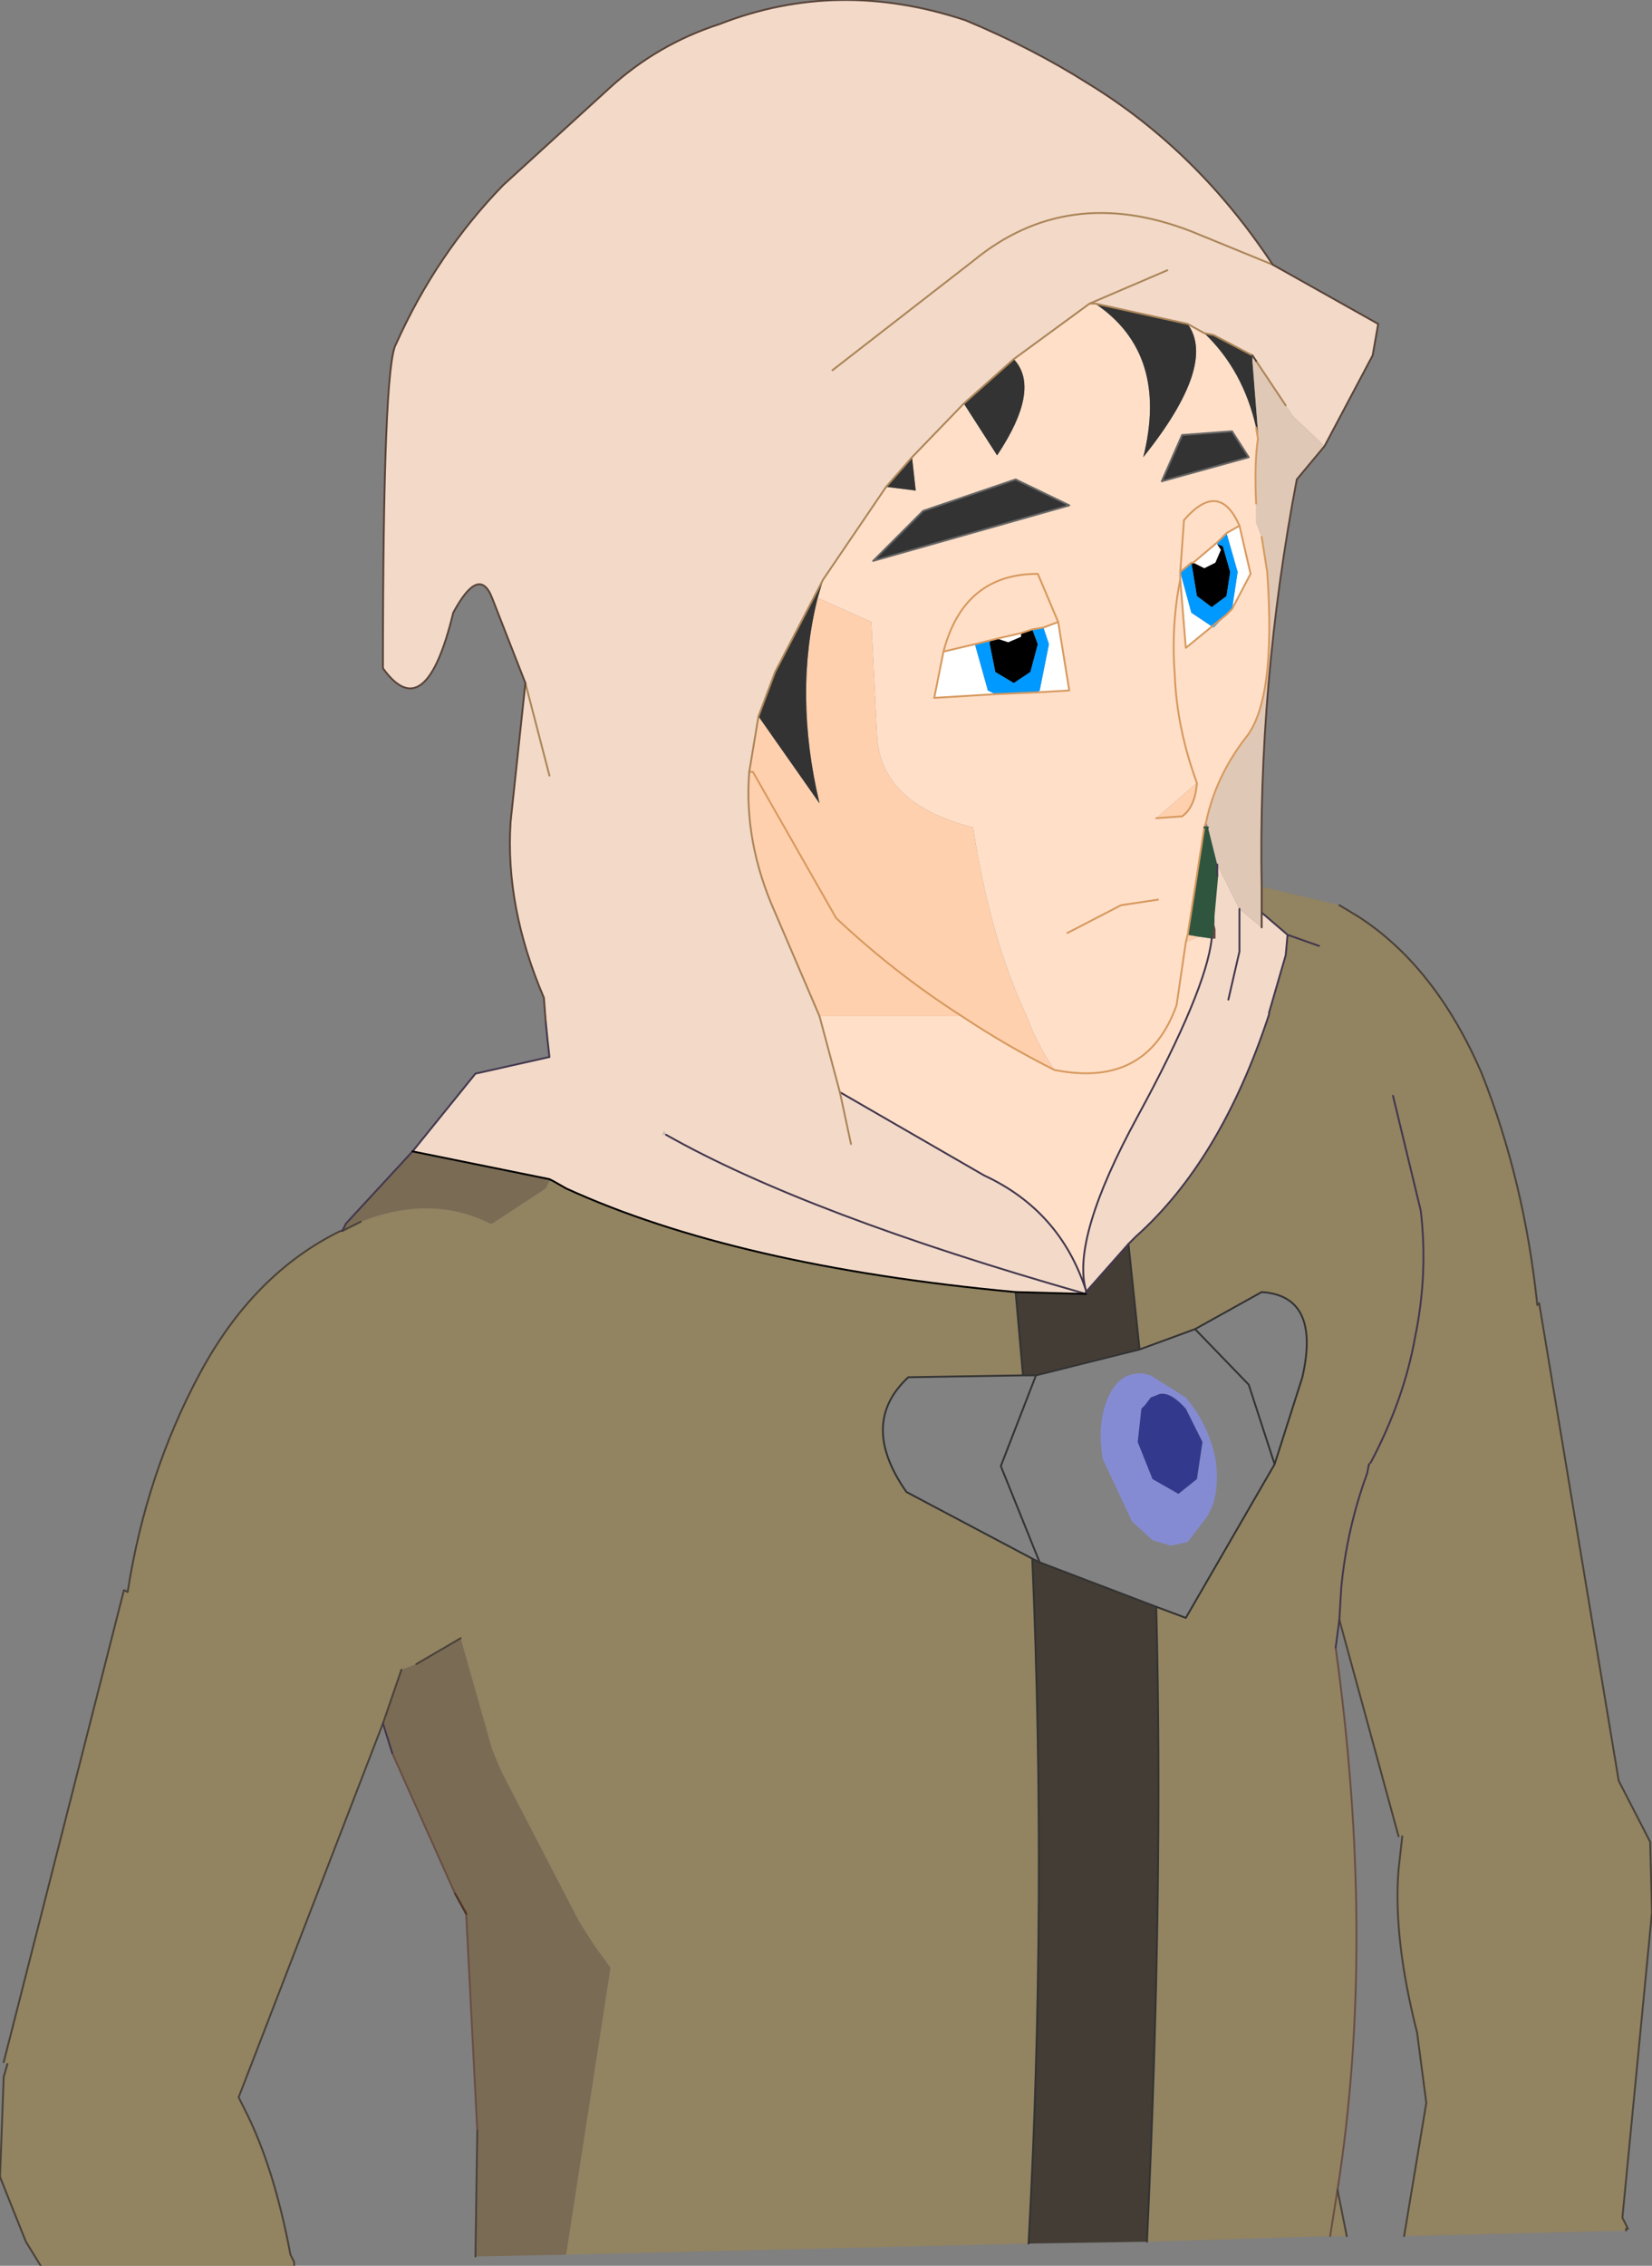 <?xml version="1.0" encoding="UTF-8" standalone="no"?>
<svg xmlns:xlink="http://www.w3.org/1999/xlink" height="61.2px" width="44.65px" xmlns="http://www.w3.org/2000/svg">
  <rect width="100%" height="100%" fill="#808080" stroke="none"/>
  <g transform="matrix(1, 0, 0, 1, 23.9, 57.85)">
    <path d="M9.25 -43.45 L9.6 -43.65 9.9 -42.35 9.4 -41.4 9.55 -42.4 9.25 -43.45 M8.35 -42.65 L9.0 -43.2 9.0 -43.15 9.1 -43.0 8.95 -42.65 8.65 -42.5 8.35 -42.65 M3.7 -40.75 L3.7 -40.65 3.35 -40.5 3.05 -40.6 3.7 -40.75 M4.15 -39.15 L4.2 -39.2 4.45 -40.45 4.3 -40.9 4.7 -41.05 5.0 -39.2 4.15 -39.15 M1.6 -40.25 L2.45 -40.45 2.8 -39.2 3.0 -39.1 1.35 -39.0 1.6 -40.25 M8.0 -42.2 L8.0 -42.4 8.3 -41.3 8.9 -40.9 9.25 -41.25 8.15 -40.35 8.0 -42.2" fill="#ffffff" fill-rule="evenodd" stroke="none"/>
    <path d="M-5.9 -27.2 L-6.0 -27.2 -5.95 -27.3 -5.9 -27.2" fill="#d2c0b7" fill-rule="evenodd" stroke="none"/>
    <path d="M8.3 -42.65 L8.35 -42.65 8.65 -42.5 8.95 -42.65 9.1 -43.0 9.0 -43.15 9.15 -43.1 9.35 -42.4 9.25 -41.75 8.85 -41.45 8.45 -41.75 8.3 -42.65 M3.05 -40.6 L3.35 -40.5 3.7 -40.65 3.7 -40.75 4.0 -40.85 4.15 -40.45 3.95 -39.7 3.5 -39.4 3.0 -39.7 2.85 -40.45 2.85 -40.55 3.05 -40.6" fill="#000000" fill-rule="evenodd" stroke="none"/>
    <path d="M5.55 -49.65 L5.7 -49.65 Q7.7 -48.3 7.0 -45.5 9.0 -48.0 8.2 -49.1 L8.65 -48.85 Q9.7 -47.85 10.05 -46.3 L10.1 -46.0 Q10.0 -45.35 10.05 -44.25 L10.05 -43.75 10.2 -43.35 10.35 -42.4 Q10.6 -38.9 9.75 -37.9 8.95 -36.85 8.7 -35.65 L8.65 -35.5 8.2 -32.6 8.15 -32.4 8.5 -32.55 8.85 -32.5 Q8.7 -31.1 6.85 -27.7 5.05 -24.4 5.45 -23.0 4.75 -25.15 2.7 -26.1 L-1.2 -28.35 -1.75 -30.4 2.1 -30.4 Q3.3 -29.6 4.6 -28.95 4.15 -29.6 3.85 -30.4 2.85 -32.55 2.4 -35.5 -0.15 -36.15 -0.2 -38.05 L-0.35 -41.05 -1.8 -41.7 -1.65 -42.2 0.05 -44.7 0.85 -44.6 0.75 -45.5 2.15 -46.95 3.05 -45.55 Q4.25 -47.35 3.5 -48.15 L5.55 -49.65 M9.4 -46.2 L8.05 -46.1 7.5 -44.85 9.85 -45.5 9.4 -46.2 M9.6 -43.65 L9.25 -43.45 9.0 -43.2 8.35 -42.65 8.3 -42.65 8.0 -42.4 8.1 -43.8 Q9.05 -44.9 9.6 -43.65 9.05 -44.9 8.1 -43.8 L8.0 -42.4 8.0 -42.2 8.15 -40.35 9.25 -41.25 9.4 -41.4 9.9 -42.35 9.6 -43.65 M5.0 -44.2 L3.55 -44.9 1.05 -44.05 -0.3 -42.7 5.0 -44.2 M3.7 -40.75 L3.05 -40.6 2.85 -40.55 2.45 -40.45 1.6 -40.25 Q2.15 -42.35 4.15 -42.35 L4.7 -41.05 4.15 -42.35 Q2.15 -42.35 1.6 -40.25 L1.35 -39.0 3.0 -39.1 4.15 -39.15 5.0 -39.2 4.7 -41.05 4.3 -40.9 4.0 -40.85 3.7 -40.75 M8.45 -36.7 Q7.9 -38.2 7.85 -39.65 7.75 -40.95 8.0 -42.2 7.75 -40.95 7.85 -39.65 7.9 -38.2 8.45 -36.7 L7.35 -35.75 8.05 -35.8 Q8.4 -36.05 8.45 -36.7 M4.95 -32.65 L6.4 -33.4 7.4 -33.55 6.4 -33.4 4.95 -32.65 M4.6 -28.95 Q7.1 -28.45 7.9 -30.7 L8.15 -32.4 7.9 -30.7 Q7.1 -28.45 4.6 -28.95" fill="#ffdfc8" fill-rule="evenodd" stroke="none"/>
    <path d="M8.45 -36.7 Q8.4 -36.05 8.05 -35.8 L7.35 -35.75 8.45 -36.7 M8.2 -32.6 L8.5 -32.55 8.15 -32.4 8.2 -32.6 M4.6 -28.95 Q3.3 -29.6 2.1 -30.4 L-1.75 -30.4 -2.95 -33.2 Q-3.8 -35.1 -3.65 -37.0 L-3.4 -38.5 -1.75 -36.15 Q-2.45 -39.1 -1.8 -41.7 L-0.35 -41.05 -0.2 -38.05 Q-0.15 -36.15 2.4 -35.5 2.85 -32.55 3.85 -30.4 4.15 -29.6 4.6 -28.95 M2.1 -30.4 Q0.3 -31.55 -1.3 -33.05 L-3.55 -37.0 -3.65 -37.0 -3.55 -37.0 -1.3 -33.05 Q0.3 -31.55 2.1 -30.4" fill="#ffd0ae" fill-rule="evenodd" stroke="none"/>
    <path d="M8.0 -42.4 L8.3 -42.65 8.45 -41.75 8.85 -41.45 9.25 -41.75 9.35 -42.4 9.15 -43.1 9.0 -43.15 9.0 -43.2 9.25 -43.45 9.55 -42.4 9.4 -41.4 9.25 -41.25 8.9 -40.9 8.3 -41.3 8.0 -42.4 M2.85 -40.55 L2.85 -40.45 3.0 -39.7 3.5 -39.4 3.95 -39.7 4.15 -40.45 4.0 -40.85 4.3 -40.9 4.45 -40.45 4.2 -39.2 4.15 -39.15 3.0 -39.1 2.8 -39.2 2.45 -40.45 2.85 -40.55" fill="#0099ff" fill-rule="evenodd" stroke="none"/>
    <path d="M10.2 -33.2 L10.2 -33.9 12.3 -33.4 12.8 -33.1 Q14.9 -31.75 16.15 -28.85 17.3 -25.95 17.65 -22.6 L17.7 -22.65 19.85 -9.75 20.7 -8.1 20.75 -6.2 19.95 2.05 20.1 2.35 20.05 2.35 20.05 2.4 14.05 2.55 14.65 -1.05 14.4 -2.95 Q13.75 -5.5 13.9 -7.35 L14.0 -8.25 13.9 -8.25 12.3 -14.1 12.2 -13.35 Q13.3 -5.4 12.25 1.3 L12.05 2.55 12.25 1.3 12.5 2.55 12.05 2.55 7.1 2.7 Q7.55 -6.9 7.35 -14.45 L8.15 -14.15 10.55 -18.3 11.3 -20.65 Q11.8 -22.85 10.2 -22.95 L8.4 -21.95 6.9 -21.4 6.6 -24.25 6.8 -24.45 Q9.1 -26.5 10.4 -30.45 L10.4 -30.5 10.85 -32.05 10.9 -32.6 10.2 -33.2 M13.75 -28.25 L14.5 -25.15 Q14.7 -23.45 14.35 -21.75 14.05 -20.05 13.15 -18.35 14.05 -20.05 14.35 -21.75 14.7 -23.45 14.5 -25.15 L13.75 -28.25 M11.75 -32.3 L10.9 -32.6 11.75 -32.3 M13.1 -18.3 L13.05 -18.05 Q12.5 -16.55 12.35 -14.95 L12.3 -14.1 12.35 -14.95 Q12.5 -16.55 13.05 -18.05 L13.1 -18.3 13.15 -18.35 13.1 -18.3 M3.55 -22.95 L3.75 -20.7 0.65 -20.65 Q-0.7 -19.4 0.6 -17.55 L4.0 -15.75 Q4.4 -6.45 3.9 2.75 L-8.6 3.05 -7.4 -4.7 -7.8 -5.25 -7.9 -5.4 -8.25 -5.95 -10.35 -10.0 -10.6 -10.6 -11.45 -13.6 -12.65 -12.9 -13.05 -12.75 -13.55 -11.3 -17.45 -1.2 -17.3 -0.9 Q-16.5 0.65 -16.05 3.05 L-15.95 3.25 -15.95 3.35 -22.8 3.35 -23.2 2.7 -23.9 0.95 -23.8 -1.75 -23.7 -2.1 -23.8 -2.15 -20.55 -14.9 -20.45 -14.85 Q-19.95 -18.05 -18.5 -20.75 -17.05 -23.45 -14.7 -24.6 L-14.65 -24.6 -14.15 -24.85 Q-12.25 -25.6 -10.65 -24.8 L-10.6 -24.8 -9.15 -25.75 -9.05 -25.95 -8.95 -25.95 -8.6 -25.75 Q-4.0 -23.65 3.55 -22.95" fill="#928361" fill-rule="evenodd" stroke="none"/>
    <path d="M5.45 -22.95 L6.6 -24.25 6.9 -21.4 4.1 -20.7 3.75 -20.7 3.55 -22.95 5.45 -22.9 5.45 -22.95 M7.35 -14.45 Q7.55 -6.9 7.1 2.7 L3.9 2.75 Q4.4 -6.45 4.0 -15.75 L4.2 -15.65 7.35 -14.45" fill="#443d35" fill-rule="evenodd" stroke="none"/>
    <path d="M-8.6 3.05 L-11.05 3.1 -11.0 -0.3 -11.3 -6.15 -11.3 -6.2 -11.6 -6.7 -13.3 -10.5 -13.55 -11.3 -13.05 -12.75 -12.65 -12.9 -11.45 -13.6 -10.6 -10.6 -10.35 -10.0 -8.25 -5.95 -7.9 -5.4 -7.8 -5.25 -7.4 -4.7 -8.6 3.05 M-14.65 -24.6 L-14.55 -24.8 -12.75 -26.75 -9.05 -26.0 -9.05 -25.95 -9.15 -25.75 -10.6 -24.8 -10.65 -24.8 Q-12.25 -25.6 -14.15 -24.85 L-14.65 -24.6" fill="#7a6b54" fill-rule="evenodd" stroke="none"/>
    <path d="M8.75 -35.5 L9.0 -34.5 9.0 -34.2 8.9 -33.1 8.9 -32.95 8.85 -32.5 8.5 -32.55 8.2 -32.6 8.65 -35.5 8.75 -35.5" fill="#2f553f" fill-rule="evenodd" stroke="none"/>
    <path d="M5.7 -49.65 L5.55 -49.65 7.65 -50.55 5.55 -49.65 3.5 -48.15 2.15 -46.95 0.75 -45.5 0.05 -44.7 -1.65 -42.2 -2.95 -39.7 -3.4 -38.5 -3.65 -37.0 Q-3.8 -35.1 -2.95 -33.2 L-1.75 -30.4 -1.2 -28.35 2.7 -26.1 Q4.75 -25.15 5.45 -23.0 5.05 -24.4 6.85 -27.7 8.7 -31.1 8.85 -32.5 L8.95 -32.5 8.95 -32.75 8.9 -32.95 8.9 -33.1 9.0 -34.2 9.0 -34.5 9.6 -33.3 10.2 -32.8 10.2 -33.2 10.9 -32.6 10.85 -32.05 10.4 -30.5 10.4 -30.45 Q9.1 -26.5 6.8 -24.45 L6.6 -24.25 5.45 -22.95 5.45 -23.0 5.45 -22.95 5.45 -22.9 3.55 -22.95 Q-4.0 -23.65 -8.6 -25.75 L-8.95 -25.95 -9.05 -26.0 -12.75 -26.75 -11.05 -28.85 -9.05 -29.3 -9.1 -29.75 -9.15 -30.25 -9.2 -30.9 Q-10.25 -33.35 -10.1 -35.65 L-9.7 -39.4 -10.6 -41.7 Q-10.95 -42.6 -11.65 -41.3 -12.4 -38.2 -13.55 -39.8 -13.55 -47.95 -13.2 -48.55 -12.1 -51.0 -10.3 -52.85 L-7.45 -55.45 Q-6.15 -56.65 -4.45 -57.2 -1.25 -58.45 2.2 -57.3 4.0 -56.55 5.5 -55.6 8.45 -53.8 10.5 -50.7 L13.35 -49.1 13.2 -48.25 11.9 -45.8 11.05 -46.6 10.85 -46.9 10.05 -48.1 9.95 -48.25 10.05 -48.1 9.95 -48.1 9.95 -48.25 8.9 -48.8 8.65 -48.85 8.2 -49.1 5.7 -49.65 M-1.4 -47.85 L2.4 -50.8 Q4.95 -52.9 8.3 -51.6 L10.5 -50.7 8.3 -51.6 Q4.95 -52.9 2.4 -50.8 L-1.4 -47.85 M-9.05 -36.9 L-9.7 -39.4 -9.05 -36.9 M9.3 -30.85 L9.6 -32.15 9.6 -33.3 9.6 -32.15 9.3 -30.85 M-5.9 -27.2 L-5.95 -27.3 -6.0 -27.2 -5.9 -27.2 Q-2.1 -25.05 5.45 -22.9 -2.1 -25.05 -5.9 -27.2 M-0.9 -26.95 L-1.2 -28.35 -0.9 -26.95" fill="#f2d9c8" fill-rule="evenodd" stroke="none"/>
    <path d="M8.85 -32.5 L8.9 -32.95 8.95 -32.75 8.95 -32.5 8.85 -32.5" fill="#674743" fill-rule="evenodd" stroke="none"/>
    <path d="M-9.05 -25.95 L-9.05 -26.0 -8.95 -25.95 -9.05 -25.95" fill="#64574a" fill-rule="evenodd" stroke="none"/>
    <path d="M6.9 -21.4 L8.4 -21.95 10.2 -22.95 Q11.8 -22.85 11.3 -20.65 L10.55 -18.3 8.15 -14.15 7.35 -14.45 4.2 -15.65 4.0 -15.75 0.6 -17.55 Q-0.7 -19.4 0.65 -20.65 L3.75 -20.7 4.1 -20.7 6.9 -21.4 M7.0 -20.75 Q6.35 -20.8 6.05 -20.1 5.75 -19.45 5.9 -18.45 L6.7 -16.75 7.25 -16.25 7.75 -16.1 8.2 -16.2 8.7 -16.85 Q9.1 -17.45 8.95 -18.45 8.75 -19.4 8.15 -20.1 L7.2 -20.7 7.0 -20.75 M10.55 -18.3 L9.85 -20.45 8.4 -21.95 9.85 -20.45 10.55 -18.3 M4.1 -20.7 L3.15 -18.25 4.2 -15.65 3.15 -18.25 4.1 -20.7" fill="#828282" fill-rule="evenodd" stroke="none"/>
    <path d="M7.0 -20.75 L7.2 -20.7 8.15 -20.1 Q8.75 -19.4 8.95 -18.45 9.1 -17.45 8.7 -16.85 L8.2 -16.2 7.75 -16.1 7.25 -16.25 6.7 -16.75 5.9 -18.45 Q5.75 -19.45 6.05 -20.1 6.35 -20.8 7.0 -20.75 M7.05 -19.9 L6.95 -19.8 6.85 -18.9 7.25 -17.9 7.95 -17.5 8.45 -17.9 8.6 -18.9 8.15 -19.8 Q7.75 -20.25 7.45 -20.2 L7.2 -20.1 7.05 -19.9" fill="#858bd3" fill-rule="evenodd" stroke="none"/>
    <path d="M7.05 -19.9 L7.2 -20.1 7.45 -20.2 Q7.75 -20.25 8.15 -19.8 L8.6 -18.9 8.45 -17.9 7.95 -17.5 7.25 -17.9 6.85 -18.9 6.95 -19.8 7.05 -19.9" fill="#333a8e" fill-rule="evenodd" stroke="none"/>
    <path d="M5.7 -49.65 L8.2 -49.1 Q9.0 -48.0 7.0 -45.5 7.7 -48.3 5.7 -49.65 M8.65 -48.85 L8.9 -48.8 9.95 -48.25 9.95 -48.1 10.1 -46.2 10.05 -46.3 Q9.7 -47.85 8.65 -48.85 M9.4 -46.2 L9.85 -45.5 7.5 -44.85 8.05 -46.1 9.4 -46.2 M0.05 -44.7 L0.75 -45.5 0.85 -44.6 0.05 -44.7 M2.15 -46.95 L3.5 -48.15 Q4.25 -47.35 3.05 -45.55 L2.15 -46.95 M5.0 -44.2 L-0.3 -42.7 1.05 -44.05 3.55 -44.9 5.0 -44.2 M-1.8 -41.7 Q-2.45 -39.1 -1.75 -36.15 L-3.4 -38.5 -2.95 -39.7 -1.65 -42.2 -1.8 -41.7" fill="#333333" fill-rule="evenodd" stroke="none"/>
    <path d="M10.05 -48.1 L10.85 -46.9 11.05 -46.6 11.9 -45.8 11.15 -44.9 Q10.1 -39.4 10.2 -33.9 L10.2 -33.2 10.2 -32.8 9.6 -33.3 9.0 -34.5 8.75 -35.5 8.7 -35.65 Q8.95 -36.85 9.75 -37.9 10.6 -38.9 10.35 -42.4 L10.2 -43.35 10.05 -43.75 10.05 -44.25 Q10.0 -45.35 10.1 -46.0 L10.1 -46.2 9.95 -48.1 10.05 -48.1" fill="#e0c8b6" fill-rule="evenodd" stroke="none"/>
    <path d="M12.05 2.55 L12.25 1.3 Q13.3 -5.4 12.2 -13.35 M13.1 -18.3 L13.15 -18.35 M-11.0 -0.3 L-11.3 -6.15 M-11.6 -6.7 L-13.3 -10.5 M-11.6 -6.7 L-11.3 -6.2 -11.3 -6.15" fill="none" stroke="#6a4e44" stroke-linecap="round" stroke-linejoin="round" stroke-width="0.05"/>
    <path d="M10.2 -43.35 L10.35 -42.4 Q10.6 -38.9 9.75 -37.9 8.95 -36.85 8.7 -35.65 L8.65 -35.5 8.2 -32.6 M10.1 -46.0 Q10.0 -45.35 10.05 -44.25 M10.05 -46.3 L10.1 -46.0 M9.25 -43.45 L9.6 -43.65 Q9.05 -44.9 8.1 -43.8 L8.0 -42.4 8.3 -42.65 8.35 -42.65 9.0 -43.2 9.25 -43.45 M9.4 -41.4 L9.9 -42.35 9.6 -43.65 M3.7 -40.75 L3.05 -40.6 2.85 -40.55 M4.0 -40.85 L3.7 -40.75 M4.15 -39.15 L5.0 -39.2 4.7 -41.05 4.3 -40.9 4.0 -40.85 M4.7 -41.05 L4.15 -42.35 Q2.15 -42.35 1.6 -40.25 L2.45 -40.45 2.85 -40.55 M4.15 -39.15 L3.0 -39.1 1.35 -39.0 1.6 -40.25 M8.0 -42.2 L8.0 -42.4 M9.25 -41.25 L9.4 -41.4 M9.25 -41.25 L8.15 -40.35 8.0 -42.2 Q7.75 -40.95 7.85 -39.65 7.9 -38.2 8.45 -36.7 8.4 -36.05 8.05 -35.8 L7.35 -35.75 M7.4 -33.55 L6.4 -33.4 4.95 -32.65 M8.15 -32.4 L8.2 -32.6 M8.15 -32.4 L7.9 -30.7 Q7.1 -28.45 4.6 -28.95 3.3 -29.6 2.1 -30.4 M-3.65 -37.0 L-3.55 -37.0 -1.3 -33.05 Q0.3 -31.55 2.1 -30.4" fill="none" stroke="#d7995e" stroke-linecap="round" stroke-linejoin="round" stroke-width="0.05"/>
    <path d="M20.05 2.4 L20.05 2.35 20.1 2.35 19.95 2.05 20.75 -6.2 20.7 -8.1 19.85 -9.75 17.7 -22.65 17.65 -22.6 Q17.3 -25.95 16.15 -28.85 14.9 -31.75 12.8 -33.1 L12.3 -33.4 M14.0 -8.25 L13.9 -7.35 Q13.75 -5.5 14.4 -2.95 L14.65 -1.05 14.05 2.55 M12.3 -14.1 L13.9 -8.25 M12.5 2.55 L12.25 1.3 M-11.05 3.1 L-11.0 -0.3 M-13.55 -11.3 L-17.45 -1.2 -17.3 -0.9 Q-16.5 0.65 -16.05 3.05 L-15.95 3.25 -15.95 3.35 M-22.8 3.35 L-23.2 2.7 -23.9 0.95 -23.8 -1.75 -23.7 -2.1 M-23.8 -2.15 L-20.55 -14.9 -20.45 -14.85 Q-19.95 -18.05 -18.5 -20.75 -17.05 -23.45 -14.7 -24.6 L-14.65 -24.6 M-14.15 -24.85 L-14.65 -24.6 M-12.65 -12.9 L-11.45 -13.6 M-13.55 -11.3 L-13.05 -12.75" fill="none" stroke="#4a4239" stroke-linecap="round" stroke-linejoin="round" stroke-width="0.05"/>
    <path d="M6.9 -21.4 L8.4 -21.95 10.2 -22.95 Q11.8 -22.85 11.3 -20.65 L10.55 -18.3 8.15 -14.15 7.35 -14.45 Q7.55 -6.9 7.1 2.7 M3.55 -22.95 L3.75 -20.7 4.1 -20.7 6.9 -21.4 6.6 -24.25 M8.4 -21.95 L9.85 -20.45 10.55 -18.3 M3.75 -20.7 L0.65 -20.65 Q-0.7 -19.4 0.6 -17.55 L4.0 -15.75 4.2 -15.65 3.15 -18.25 4.1 -20.7 M4.2 -15.65 L7.35 -14.45 M4.0 -15.75 Q4.4 -6.45 3.9 2.75" fill="none" stroke="#333333" stroke-linecap="round" stroke-linejoin="round" stroke-width="0.05"/>
    <path d="M8.65 -35.5 L8.75 -35.5 M8.85 -32.5 L8.9 -32.95 8.9 -33.1 9.0 -34.2" fill="none" stroke="#30543c" stroke-linecap="round" stroke-linejoin="round" stroke-width="0.05"/>
    <path d="M9.0 -34.2 L9.0 -34.5 M8.85 -32.5 Q8.7 -31.1 6.85 -27.7 5.05 -24.4 5.45 -23.0 L5.45 -22.95 6.6 -24.25 6.8 -24.45 Q9.1 -26.5 10.4 -30.45 L10.4 -30.5 10.85 -32.05 10.9 -32.6 10.2 -33.2 M9.6 -33.3 L9.6 -32.15 9.3 -30.85 M-1.2 -28.35 L2.7 -26.1 Q4.75 -25.15 5.45 -23.0 M10.9 -32.6 L11.75 -32.3 M13.15 -18.35 Q14.05 -20.05 14.35 -21.75 14.7 -23.45 14.5 -25.15 L13.75 -28.25 M12.2 -13.35 L12.3 -14.1 12.35 -14.95 Q12.5 -16.55 13.05 -18.05 L13.1 -18.3 M5.45 -22.95 L5.45 -22.9 M-13.3 -10.5 L-13.55 -11.3 M-14.65 -24.6 L-14.55 -24.8 -12.75 -26.75 -11.05 -28.85 -9.05 -29.3 -9.1 -29.75 -9.15 -30.25 M-5.9 -27.2 Q-2.1 -25.05 5.45 -22.9" fill="none" stroke="#42374d" stroke-linecap="round" stroke-linejoin="round" stroke-width="0.05"/>
    <path d="M5.45 -22.9 L3.55 -22.95 Q-4.0 -23.65 -8.6 -25.75 L-8.95 -25.95 -9.05 -26.0 -12.75 -26.75" fill="none" stroke="#000000" stroke-linecap="round" stroke-linejoin="round" stroke-width="0.05"/>
    <path d="M-11.3 -6.15 L-11.6 -6.7" fill="none" stroke="#4e3325" stroke-linecap="round" stroke-linejoin="round" stroke-width="0.05"/>
    <path d="M9.4 -46.2 L8.05 -46.1 7.5 -44.85 9.85 -45.5 9.4 -46.2 M5.0 -44.2 L-0.3 -42.7 1.05 -44.05 3.55 -44.9 5.0 -44.2" fill="none" stroke="#666666" stroke-linecap="round" stroke-linejoin="round" stroke-width="0.05"/>
    <path d="M5.55 -49.65 L5.7 -49.65 8.2 -49.1 8.65 -48.85 8.9 -48.8 9.95 -48.25 M10.05 -48.1 L10.85 -46.9 M10.5 -50.7 L8.3 -51.6 Q4.95 -52.9 2.4 -50.8 L-1.4 -47.85 M-9.7 -39.4 L-9.05 -36.9 M5.55 -49.65 L7.65 -50.55 M0.75 -45.5 L0.05 -44.7 M0.75 -45.5 L2.15 -46.95 3.5 -48.15 5.55 -49.65 M-1.75 -30.4 L-1.2 -28.35 -0.9 -26.95 M-3.4 -38.5 L-3.65 -37.0 Q-3.8 -35.1 -2.95 -33.2 L-1.75 -30.4 M-3.4 -38.5 L-2.95 -39.7 -1.65 -42.2 0.05 -44.7" fill="none" stroke="#ab8558" stroke-linecap="round" stroke-linejoin="round" stroke-width="0.05"/>
    <path d="M9.95 -48.25 L10.05 -48.1 M11.9 -45.8 L13.2 -48.25 13.35 -49.1 10.5 -50.7 Q8.45 -53.8 5.5 -55.6 4.0 -56.55 2.2 -57.3 -1.25 -58.45 -4.45 -57.2 -6.15 -56.65 -7.45 -55.45 L-10.3 -52.85 Q-12.1 -51.0 -13.2 -48.55 -13.55 -47.95 -13.55 -39.8 -12.4 -38.2 -11.65 -41.3 -10.95 -42.6 -10.6 -41.7 L-9.7 -39.4 M10.2 -32.8 L10.2 -33.2 10.2 -33.9 Q10.1 -39.4 11.15 -44.9 L11.9 -45.8 M-9.15 -30.25 L-9.2 -30.9 Q-10.25 -33.35 -10.1 -35.65 L-9.7 -39.4" fill="none" stroke="#584338" stroke-linecap="round" stroke-linejoin="round" stroke-width="0.05"/>
  </g>
</svg>
